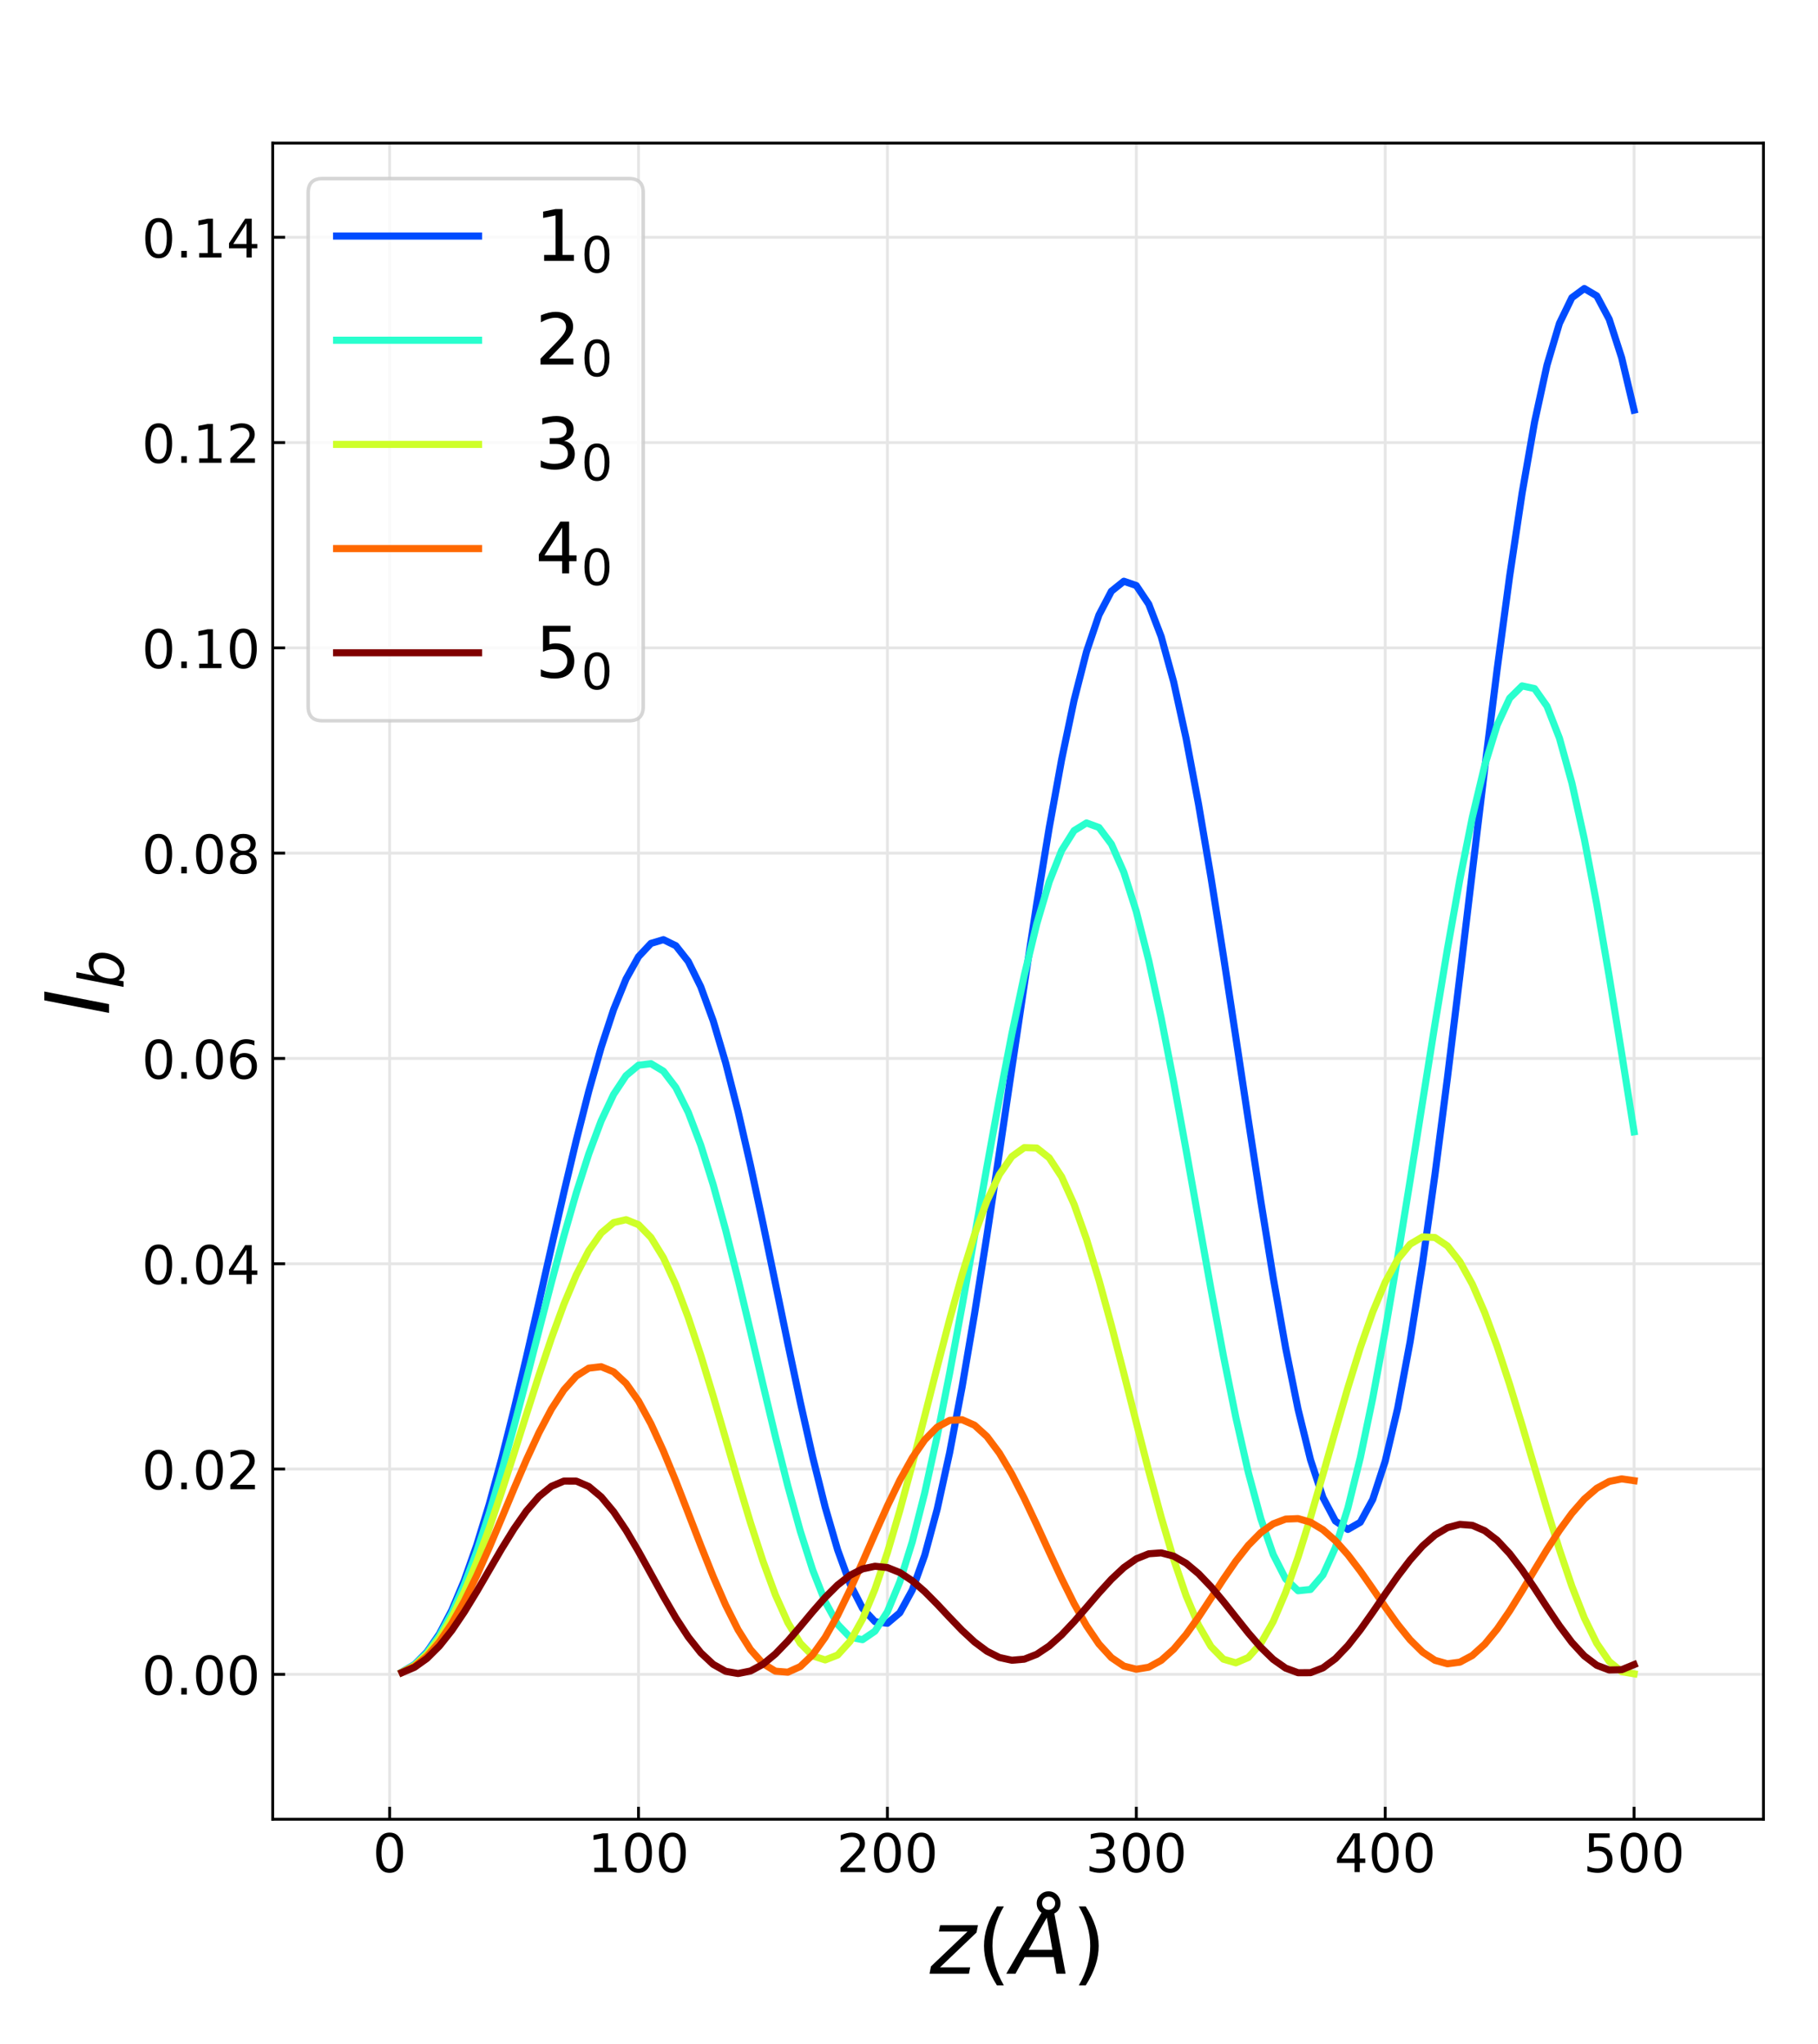 <?xml version="1.0" encoding="utf-8" standalone="no"?>
<!DOCTYPE svg PUBLIC "-//W3C//DTD SVG 1.1//EN"
  "http://www.w3.org/Graphics/SVG/1.1/DTD/svg11.dtd">
<!-- Created with matplotlib (https://matplotlib.org/) -->
<svg height="576pt" version="1.1" viewBox="0 0 512.25 576" width="512.25pt" xmlns="http://www.w3.org/2000/svg" xmlns:xlink="http://www.w3.org/1999/xlink">
 <defs>
  <style type="text/css">*{stroke-linecap:butt;stroke-linejoin:round;}</style>
 </defs>
 <g id="figure_1">
  <g id="patch_1">
   <path d="M 0 576 
L 512.25 576 
L 512.25 0 
L 0 0 
z
" style="fill:#ffffff;"/>
  </g>
  <g id="axes_1">
   <g id="patch_2">
    <path d="M 76.838 512.64 
L 496.882 512.64 
L 496.882 40.32 
L 76.838 40.32 
z
" style="fill:#ffffff;"/>
   </g>
   <g id="matplotlib.axis_1">
    <g id="xtick_1">
     <g id="line2d_1">
      <path clip-path="url(#p6056738197)" d="M 109.781 512.64 
L 109.781 40.32 
" style="fill:none;stroke:#e6e6e6;stroke-linecap:square;stroke-width:0.8;"/>
     </g>
     <g id="line2d_2">
      <defs>
       <path d="M 0 0 
L 0 -3.5 
" id="m860fcd236d" style="stroke:#000000;stroke-width:0.8;"/>
      </defs>
      <g>
       <use style="stroke:#000000;stroke-width:0.8;" x="109.781" xlink:href="#m860fcd236d" y="512.64"/>
      </g>
     </g>
     <g id="text_1">
      <!-- 0 -->
      <g transform="translate(105.009 527.538)scale(0.15 -0.15)">
       <defs>
        <path d="M 31.781 66.406 
Q 24.172 66.406 20.328 58.906 
Q 16.5 51.422 16.5 36.375 
Q 16.5 21.391 20.328 13.891 
Q 24.172 6.391 31.781 6.391 
Q 39.453 6.391 43.281 13.891 
Q 47.125 21.391 47.125 36.375 
Q 47.125 51.422 43.281 58.906 
Q 39.453 66.406 31.781 66.406 
z
M 31.781 74.219 
Q 44.047 74.219 50.516 64.516 
Q 56.984 54.828 56.984 36.375 
Q 56.984 17.969 50.516 8.266 
Q 44.047 -1.422 31.781 -1.422 
Q 19.531 -1.422 13.062 8.266 
Q 6.594 17.969 6.594 36.375 
Q 6.594 54.828 13.062 64.516 
Q 19.531 74.219 31.781 74.219 
z
" id="DejaVuSans-48"/>
       </defs>
       <use xlink:href="#DejaVuSans-48"/>
      </g>
     </g>
    </g>
    <g id="xtick_2">
     <g id="line2d_3">
      <path clip-path="url(#p6056738197)" d="M 179.911 512.64 
L 179.911 40.32 
" style="fill:none;stroke:#e6e6e6;stroke-linecap:square;stroke-width:0.8;"/>
     </g>
     <g id="line2d_4">
      <g>
       <use style="stroke:#000000;stroke-width:0.8;" x="179.911" xlink:href="#m860fcd236d" y="512.64"/>
      </g>
     </g>
     <g id="text_2">
      <!-- 100 -->
      <g transform="translate(165.596 527.538)scale(0.15 -0.15)">
       <defs>
        <path d="M 12.406 8.297 
L 28.516 8.297 
L 28.516 63.922 
L 10.984 60.406 
L 10.984 69.391 
L 28.422 72.906 
L 38.281 72.906 
L 38.281 8.297 
L 54.391 8.297 
L 54.391 0 
L 12.406 0 
z
" id="DejaVuSans-49"/>
       </defs>
       <use xlink:href="#DejaVuSans-49"/>
       <use x="63.623" xlink:href="#DejaVuSans-48"/>
       <use x="127.246" xlink:href="#DejaVuSans-48"/>
      </g>
     </g>
    </g>
    <g id="xtick_3">
     <g id="line2d_5">
      <path clip-path="url(#p6056738197)" d="M 250.042 512.64 
L 250.042 40.32 
" style="fill:none;stroke:#e6e6e6;stroke-linecap:square;stroke-width:0.8;"/>
     </g>
     <g id="line2d_6">
      <g>
       <use style="stroke:#000000;stroke-width:0.8;" x="250.042" xlink:href="#m860fcd236d" y="512.64"/>
      </g>
     </g>
     <g id="text_3">
      <!-- 200 -->
      <g transform="translate(235.726 527.538)scale(0.15 -0.15)">
       <defs>
        <path d="M 19.188 8.297 
L 53.609 8.297 
L 53.609 0 
L 7.328 0 
L 7.328 8.297 
Q 12.938 14.109 22.625 23.891 
Q 32.328 33.688 34.812 36.531 
Q 39.547 41.844 41.422 45.531 
Q 43.312 49.219 43.312 52.781 
Q 43.312 58.594 39.234 62.25 
Q 35.156 65.922 28.609 65.922 
Q 23.969 65.922 18.812 64.312 
Q 13.672 62.703 7.812 59.422 
L 7.812 69.391 
Q 13.766 71.781 18.938 73 
Q 24.125 74.219 28.422 74.219 
Q 39.75 74.219 46.484 68.547 
Q 53.219 62.891 53.219 53.422 
Q 53.219 48.922 51.531 44.891 
Q 49.859 40.875 45.406 35.406 
Q 44.188 33.984 37.641 27.219 
Q 31.109 20.453 19.188 8.297 
z
" id="DejaVuSans-50"/>
       </defs>
       <use xlink:href="#DejaVuSans-50"/>
       <use x="63.623" xlink:href="#DejaVuSans-48"/>
       <use x="127.246" xlink:href="#DejaVuSans-48"/>
      </g>
     </g>
    </g>
    <g id="xtick_4">
     <g id="line2d_7">
      <path clip-path="url(#p6056738197)" d="M 320.172 512.64 
L 320.172 40.32 
" style="fill:none;stroke:#e6e6e6;stroke-linecap:square;stroke-width:0.8;"/>
     </g>
     <g id="line2d_8">
      <g>
       <use style="stroke:#000000;stroke-width:0.8;" x="320.172" xlink:href="#m860fcd236d" y="512.64"/>
      </g>
     </g>
     <g id="text_4">
      <!-- 300 -->
      <g transform="translate(305.856 527.538)scale(0.15 -0.15)">
       <defs>
        <path d="M 40.578 39.312 
Q 47.656 37.797 51.625 33 
Q 55.609 28.219 55.609 21.188 
Q 55.609 10.406 48.188 4.484 
Q 40.766 -1.422 27.094 -1.422 
Q 22.516 -1.422 17.656 -0.516 
Q 12.797 0.391 7.625 2.203 
L 7.625 11.719 
Q 11.719 9.328 16.594 8.109 
Q 21.484 6.891 26.812 6.891 
Q 36.078 6.891 40.938 10.547 
Q 45.797 14.203 45.797 21.188 
Q 45.797 27.641 41.281 31.266 
Q 36.766 34.906 28.719 34.906 
L 20.219 34.906 
L 20.219 43.016 
L 29.109 43.016 
Q 36.375 43.016 40.234 45.922 
Q 44.094 48.828 44.094 54.297 
Q 44.094 59.906 40.109 62.906 
Q 36.141 65.922 28.719 65.922 
Q 24.656 65.922 20.016 65.031 
Q 15.375 64.156 9.812 62.312 
L 9.812 71.094 
Q 15.438 72.656 20.344 73.438 
Q 25.25 74.219 29.594 74.219 
Q 40.828 74.219 47.359 69.109 
Q 53.906 64.016 53.906 55.328 
Q 53.906 49.266 50.438 45.094 
Q 46.969 40.922 40.578 39.312 
z
" id="DejaVuSans-51"/>
       </defs>
       <use xlink:href="#DejaVuSans-51"/>
       <use x="63.623" xlink:href="#DejaVuSans-48"/>
       <use x="127.246" xlink:href="#DejaVuSans-48"/>
      </g>
     </g>
    </g>
    <g id="xtick_5">
     <g id="line2d_9">
      <path clip-path="url(#p6056738197)" d="M 390.302 512.64 
L 390.302 40.32 
" style="fill:none;stroke:#e6e6e6;stroke-linecap:square;stroke-width:0.8;"/>
     </g>
     <g id="line2d_10">
      <g>
       <use style="stroke:#000000;stroke-width:0.8;" x="390.302" xlink:href="#m860fcd236d" y="512.64"/>
      </g>
     </g>
     <g id="text_5">
      <!-- 400 -->
      <g transform="translate(375.986 527.538)scale(0.15 -0.15)">
       <defs>
        <path d="M 37.797 64.312 
L 12.891 25.391 
L 37.797 25.391 
z
M 35.203 72.906 
L 47.609 72.906 
L 47.609 25.391 
L 58.016 25.391 
L 58.016 17.188 
L 47.609 17.188 
L 47.609 0 
L 37.797 0 
L 37.797 17.188 
L 4.891 17.188 
L 4.891 26.703 
z
" id="DejaVuSans-52"/>
       </defs>
       <use xlink:href="#DejaVuSans-52"/>
       <use x="63.623" xlink:href="#DejaVuSans-48"/>
       <use x="127.246" xlink:href="#DejaVuSans-48"/>
      </g>
     </g>
    </g>
    <g id="xtick_6">
     <g id="line2d_11">
      <path clip-path="url(#p6056738197)" d="M 460.432 512.64 
L 460.432 40.32 
" style="fill:none;stroke:#e6e6e6;stroke-linecap:square;stroke-width:0.8;"/>
     </g>
     <g id="line2d_12">
      <g>
       <use style="stroke:#000000;stroke-width:0.8;" x="460.432" xlink:href="#m860fcd236d" y="512.64"/>
      </g>
     </g>
     <g id="text_6">
      <!-- 500 -->
      <g transform="translate(446.117 527.538)scale(0.15 -0.15)">
       <defs>
        <path d="M 10.797 72.906 
L 49.516 72.906 
L 49.516 64.594 
L 19.828 64.594 
L 19.828 46.734 
Q 21.969 47.469 24.109 47.828 
Q 26.266 48.188 28.422 48.188 
Q 40.625 48.188 47.75 41.5 
Q 54.891 34.812 54.891 23.391 
Q 54.891 11.625 47.562 5.094 
Q 40.234 -1.422 26.906 -1.422 
Q 22.312 -1.422 17.547 -0.641 
Q 12.797 0.141 7.719 1.703 
L 7.719 11.625 
Q 12.109 9.234 16.797 8.062 
Q 21.484 6.891 26.703 6.891 
Q 35.156 6.891 40.078 11.328 
Q 45.016 15.766 45.016 23.391 
Q 45.016 31 40.078 35.438 
Q 35.156 39.891 26.703 39.891 
Q 22.75 39.891 18.812 39.016 
Q 14.891 38.141 10.797 36.281 
z
" id="DejaVuSans-53"/>
       </defs>
       <use xlink:href="#DejaVuSans-53"/>
       <use x="63.623" xlink:href="#DejaVuSans-48"/>
       <use x="127.246" xlink:href="#DejaVuSans-48"/>
      </g>
     </g>
    </g>
    <g id="text_7">
     <!-- $z(\AA)$ -->
     <g transform="translate(261.985 556.208)scale(0.25 -0.25)">
      <defs>
       <path d="M 11.625 54.688 
L 54.297 54.688 
L 52.688 46.484 
L 11.531 7.172 
L 45.516 7.172 
L 44.094 0 
L -0.297 0 
L 1.312 8.203 
L 42.484 47.516 
L 10.203 47.516 
z
" id="DejaVuSans-Oblique-122"/>
       <path d="M 31 75.875 
Q 24.469 64.656 21.281 53.656 
Q 18.109 42.672 18.109 31.391 
Q 18.109 20.125 21.312 9.062 
Q 24.516 -2 31 -13.188 
L 23.188 -13.188 
Q 15.875 -1.703 12.234 9.375 
Q 8.594 20.453 8.594 31.391 
Q 8.594 42.281 12.203 53.312 
Q 15.828 64.359 23.188 75.875 
z
" id="DejaVuSans-40"/>
       <path d="M 49.812 79.391 
Q 49.812 82.469 47.625 84.641 
Q 45.453 86.812 42.391 86.812 
Q 39.266 86.812 37.141 84.688 
Q 35.016 82.562 35.016 79.391 
Q 35.016 76.312 37.141 74.156 
Q 39.266 72.016 42.391 72.016 
Q 45.453 72.016 47.625 74.156 
Q 49.812 76.312 49.812 79.391 
z
M 34.422 68.703 
Q 31.781 70.516 30.391 73.266 
Q 29 76.031 29 79.391 
Q 29 84.969 32.906 88.891 
Q 36.812 92.828 42.391 92.828 
Q 47.953 92.828 51.875 88.891 
Q 55.812 84.969 55.812 79.391 
Q 55.812 75.531 54.031 72.547 
Q 52.25 69.578 48.875 67.828 
L 61.531 0 
L 51.219 0 
L 48.188 18.703 
L 15.375 18.703 
L 5.078 0 
L -5.328 0 
z
M 40.375 63.188 
L 19.922 26.906 
L 46.688 26.906 
z
" id="DejaVuSans-Oblique-197"/>
       <path d="M 8.016 75.875 
L 15.828 75.875 
Q 23.141 64.359 26.781 53.312 
Q 30.422 42.281 30.422 31.391 
Q 30.422 20.453 26.781 9.375 
Q 23.141 -1.703 15.828 -13.188 
L 8.016 -13.188 
Q 14.5 -2 17.703 9.062 
Q 20.906 20.125 20.906 31.391 
Q 20.906 42.672 17.703 53.656 
Q 14.5 64.656 8.016 75.875 
z
" id="DejaVuSans-41"/>
      </defs>
      <use transform="translate(0 0.172)" xlink:href="#DejaVuSans-Oblique-122"/>
      <use transform="translate(52.49 0.172)" xlink:href="#DejaVuSans-40"/>
      <use transform="translate(91.504 0.172)" xlink:href="#DejaVuSans-Oblique-197"/>
      <use transform="translate(159.912 0.172)" xlink:href="#DejaVuSans-41"/>
     </g>
    </g>
   </g>
   <g id="matplotlib.axis_2">
    <g id="ytick_1">
     <g id="line2d_13">
      <path clip-path="url(#p6056738197)" d="M 76.838 471.807 
L 496.882 471.807 
" style="fill:none;stroke:#e6e6e6;stroke-linecap:square;stroke-width:0.8;"/>
     </g>
     <g id="line2d_14">
      <defs>
       <path d="M 0 0 
L 3.5 0 
" id="m3b8b02b0e1" style="stroke:#000000;stroke-width:0.8;"/>
      </defs>
      <g>
       <use style="stroke:#000000;stroke-width:0.8;" x="76.838" xlink:href="#m3b8b02b0e1" y="471.807"/>
      </g>
     </g>
     <g id="text_8">
      <!-- 0.00 -->
      <g transform="translate(39.939 477.506)scale(0.15 -0.15)">
       <defs>
        <path d="M 10.688 12.406 
L 21 12.406 
L 21 0 
L 10.688 0 
z
" id="DejaVuSans-46"/>
       </defs>
       <use xlink:href="#DejaVuSans-48"/>
       <use x="63.623" xlink:href="#DejaVuSans-46"/>
       <use x="95.41" xlink:href="#DejaVuSans-48"/>
       <use x="159.033" xlink:href="#DejaVuSans-48"/>
      </g>
     </g>
    </g>
    <g id="ytick_2">
     <g id="line2d_15">
      <path clip-path="url(#p6056738197)" d="M 76.838 413.958 
L 496.882 413.958 
" style="fill:none;stroke:#e6e6e6;stroke-linecap:square;stroke-width:0.8;"/>
     </g>
     <g id="line2d_16">
      <g>
       <use style="stroke:#000000;stroke-width:0.8;" x="76.838" xlink:href="#m3b8b02b0e1" y="413.958"/>
      </g>
     </g>
     <g id="text_9">
      <!-- 0.02 -->
      <g transform="translate(39.939 419.657)scale(0.15 -0.15)">
       <use xlink:href="#DejaVuSans-48"/>
       <use x="63.623" xlink:href="#DejaVuSans-46"/>
       <use x="95.41" xlink:href="#DejaVuSans-48"/>
       <use x="159.033" xlink:href="#DejaVuSans-50"/>
      </g>
     </g>
    </g>
    <g id="ytick_3">
     <g id="line2d_17">
      <path clip-path="url(#p6056738197)" d="M 76.838 356.109 
L 496.882 356.109 
" style="fill:none;stroke:#e6e6e6;stroke-linecap:square;stroke-width:0.8;"/>
     </g>
     <g id="line2d_18">
      <g>
       <use style="stroke:#000000;stroke-width:0.8;" x="76.838" xlink:href="#m3b8b02b0e1" y="356.109"/>
      </g>
     </g>
     <g id="text_10">
      <!-- 0.04 -->
      <g transform="translate(39.939 361.808)scale(0.15 -0.15)">
       <use xlink:href="#DejaVuSans-48"/>
       <use x="63.623" xlink:href="#DejaVuSans-46"/>
       <use x="95.41" xlink:href="#DejaVuSans-48"/>
       <use x="159.033" xlink:href="#DejaVuSans-52"/>
      </g>
     </g>
    </g>
    <g id="ytick_4">
     <g id="line2d_19">
      <path clip-path="url(#p6056738197)" d="M 76.838 298.26 
L 496.882 298.26 
" style="fill:none;stroke:#e6e6e6;stroke-linecap:square;stroke-width:0.8;"/>
     </g>
     <g id="line2d_20">
      <g>
       <use style="stroke:#000000;stroke-width:0.8;" x="76.838" xlink:href="#m3b8b02b0e1" y="298.26"/>
      </g>
     </g>
     <g id="text_11">
      <!-- 0.06 -->
      <g transform="translate(39.939 303.959)scale(0.15 -0.15)">
       <defs>
        <path d="M 33.016 40.375 
Q 26.375 40.375 22.484 35.828 
Q 18.609 31.297 18.609 23.391 
Q 18.609 15.531 22.484 10.953 
Q 26.375 6.391 33.016 6.391 
Q 39.656 6.391 43.531 10.953 
Q 47.406 15.531 47.406 23.391 
Q 47.406 31.297 43.531 35.828 
Q 39.656 40.375 33.016 40.375 
z
M 52.594 71.297 
L 52.594 62.312 
Q 48.875 64.062 45.094 64.984 
Q 41.312 65.922 37.594 65.922 
Q 27.828 65.922 22.672 59.328 
Q 17.531 52.734 16.797 39.406 
Q 19.672 43.656 24.016 45.922 
Q 28.375 48.188 33.594 48.188 
Q 44.578 48.188 50.953 41.516 
Q 57.328 34.859 57.328 23.391 
Q 57.328 12.156 50.688 5.359 
Q 44.047 -1.422 33.016 -1.422 
Q 20.359 -1.422 13.672 8.266 
Q 6.984 17.969 6.984 36.375 
Q 6.984 53.656 15.188 63.938 
Q 23.391 74.219 37.203 74.219 
Q 40.922 74.219 44.703 73.484 
Q 48.484 72.75 52.594 71.297 
z
" id="DejaVuSans-54"/>
       </defs>
       <use xlink:href="#DejaVuSans-48"/>
       <use x="63.623" xlink:href="#DejaVuSans-46"/>
       <use x="95.41" xlink:href="#DejaVuSans-48"/>
       <use x="159.033" xlink:href="#DejaVuSans-54"/>
      </g>
     </g>
    </g>
    <g id="ytick_5">
     <g id="line2d_21">
      <path clip-path="url(#p6056738197)" d="M 76.838 240.411 
L 496.882 240.411 
" style="fill:none;stroke:#e6e6e6;stroke-linecap:square;stroke-width:0.8;"/>
     </g>
     <g id="line2d_22">
      <g>
       <use style="stroke:#000000;stroke-width:0.8;" x="76.838" xlink:href="#m3b8b02b0e1" y="240.411"/>
      </g>
     </g>
     <g id="text_12">
      <!-- 0.08 -->
      <g transform="translate(39.939 246.11)scale(0.15 -0.15)">
       <defs>
        <path d="M 31.781 34.625 
Q 24.75 34.625 20.719 30.859 
Q 16.703 27.094 16.703 20.516 
Q 16.703 13.922 20.719 10.156 
Q 24.75 6.391 31.781 6.391 
Q 38.812 6.391 42.859 10.172 
Q 46.922 13.969 46.922 20.516 
Q 46.922 27.094 42.891 30.859 
Q 38.875 34.625 31.781 34.625 
z
M 21.922 38.812 
Q 15.578 40.375 12.031 44.719 
Q 8.5 49.078 8.5 55.328 
Q 8.5 64.062 14.719 69.141 
Q 20.953 74.219 31.781 74.219 
Q 42.672 74.219 48.875 69.141 
Q 55.078 64.062 55.078 55.328 
Q 55.078 49.078 51.531 44.719 
Q 48 40.375 41.703 38.812 
Q 48.828 37.156 52.797 32.312 
Q 56.781 27.484 56.781 20.516 
Q 56.781 9.906 50.312 4.234 
Q 43.844 -1.422 31.781 -1.422 
Q 19.734 -1.422 13.25 4.234 
Q 6.781 9.906 6.781 20.516 
Q 6.781 27.484 10.781 32.312 
Q 14.797 37.156 21.922 38.812 
z
M 18.312 54.391 
Q 18.312 48.734 21.844 45.562 
Q 25.391 42.391 31.781 42.391 
Q 38.141 42.391 41.719 45.562 
Q 45.312 48.734 45.312 54.391 
Q 45.312 60.062 41.719 63.234 
Q 38.141 66.406 31.781 66.406 
Q 25.391 66.406 21.844 63.234 
Q 18.312 60.062 18.312 54.391 
z
" id="DejaVuSans-56"/>
       </defs>
       <use xlink:href="#DejaVuSans-48"/>
       <use x="63.623" xlink:href="#DejaVuSans-46"/>
       <use x="95.41" xlink:href="#DejaVuSans-48"/>
       <use x="159.033" xlink:href="#DejaVuSans-56"/>
      </g>
     </g>
    </g>
    <g id="ytick_6">
     <g id="line2d_23">
      <path clip-path="url(#p6056738197)" d="M 76.838 182.562 
L 496.882 182.562 
" style="fill:none;stroke:#e6e6e6;stroke-linecap:square;stroke-width:0.8;"/>
     </g>
     <g id="line2d_24">
      <g>
       <use style="stroke:#000000;stroke-width:0.8;" x="76.838" xlink:href="#m3b8b02b0e1" y="182.562"/>
      </g>
     </g>
     <g id="text_13">
      <!-- 0.10 -->
      <g transform="translate(39.939 188.261)scale(0.15 -0.15)">
       <use xlink:href="#DejaVuSans-48"/>
       <use x="63.623" xlink:href="#DejaVuSans-46"/>
       <use x="95.41" xlink:href="#DejaVuSans-49"/>
       <use x="159.033" xlink:href="#DejaVuSans-48"/>
      </g>
     </g>
    </g>
    <g id="ytick_7">
     <g id="line2d_25">
      <path clip-path="url(#p6056738197)" d="M 76.838 124.713 
L 496.882 124.713 
" style="fill:none;stroke:#e6e6e6;stroke-linecap:square;stroke-width:0.8;"/>
     </g>
     <g id="line2d_26">
      <g>
       <use style="stroke:#000000;stroke-width:0.8;" x="76.838" xlink:href="#m3b8b02b0e1" y="124.713"/>
      </g>
     </g>
     <g id="text_14">
      <!-- 0.12 -->
      <g transform="translate(39.939 130.412)scale(0.15 -0.15)">
       <use xlink:href="#DejaVuSans-48"/>
       <use x="63.623" xlink:href="#DejaVuSans-46"/>
       <use x="95.41" xlink:href="#DejaVuSans-49"/>
       <use x="159.033" xlink:href="#DejaVuSans-50"/>
      </g>
     </g>
    </g>
    <g id="ytick_8">
     <g id="line2d_27">
      <path clip-path="url(#p6056738197)" d="M 76.838 66.864 
L 496.882 66.864 
" style="fill:none;stroke:#e6e6e6;stroke-linecap:square;stroke-width:0.8;"/>
     </g>
     <g id="line2d_28">
      <g>
       <use style="stroke:#000000;stroke-width:0.8;" x="76.838" xlink:href="#m3b8b02b0e1" y="66.864"/>
      </g>
     </g>
     <g id="text_15">
      <!-- 0.14 -->
      <g transform="translate(39.939 72.563)scale(0.15 -0.15)">
       <use xlink:href="#DejaVuSans-48"/>
       <use x="63.623" xlink:href="#DejaVuSans-46"/>
       <use x="95.41" xlink:href="#DejaVuSans-49"/>
       <use x="159.033" xlink:href="#DejaVuSans-52"/>
      </g>
     </g>
    </g>
    <g id="text_16">
     <!-- $I_b$ -->
     <g transform="translate(30.74 286.105)rotate(-90)scale(0.25 -0.25)">
      <defs>
       <path d="M 16.891 72.906 
L 26.812 72.906 
L 12.594 0 
L 2.688 0 
z
" id="DejaVuSans-Oblique-73"/>
       <path d="M 49.516 33.406 
Q 49.516 40.484 46.266 44.484 
Q 43.016 48.484 37.312 48.484 
Q 33.156 48.484 29.516 46.453 
Q 25.875 44.438 23.188 40.578 
Q 20.359 36.531 18.719 31.172 
Q 17.094 25.828 17.094 20.516 
Q 17.094 13.766 20.281 9.938 
Q 23.484 6.109 29.109 6.109 
Q 33.344 6.109 36.953 8.078 
Q 40.578 10.062 43.312 13.922 
Q 46.094 17.922 47.797 23.234 
Q 49.516 28.562 49.516 33.406 
z
M 21.578 46.391 
Q 24.906 50.875 29.906 53.438 
Q 34.906 56 40.375 56 
Q 48.781 56 53.734 50.328 
Q 58.688 44.672 58.688 35.016 
Q 58.688 27.094 55.781 19.672 
Q 52.875 12.25 47.516 6.5 
Q 44 2.688 39.406 0.625 
Q 34.812 -1.422 29.781 -1.422 
Q 24.469 -1.422 20.562 1.016 
Q 16.656 3.469 14.203 8.297 
L 12.594 0 
L 3.609 0 
L 18.406 75.984 
L 27.391 75.984 
z
" id="DejaVuSans-Oblique-98"/>
      </defs>
      <use transform="translate(0 0.094)" xlink:href="#DejaVuSans-Oblique-73"/>
      <use transform="translate(29.492 -16.312)scale(0.7)" xlink:href="#DejaVuSans-Oblique-98"/>
     </g>
    </g>
   </g>
   <g id="line2d_29">
    <path clip-path="url(#p6056738197)" d="M 113.288 471.128 
L 116.794 469.061 
L 120.301 465.527 
L 123.807 460.437 
L 127.314 453.726 
L 130.82 445.371 
L 134.327 435.408 
L 137.833 423.934 
L 141.34 411.107 
L 144.846 397.147 
L 148.353 382.325 
L 151.859 366.961 
L 155.366 351.411 
L 158.872 336.057 
L 162.379 321.295 
L 165.885 307.523 
L 169.392 295.124 
L 172.898 284.46 
L 176.405 275.851 
L 179.911 269.572 
L 183.418 265.834 
L 186.924 264.783 
L 190.431 266.489 
L 193.937 270.94 
L 197.444 278.047 
L 200.95 287.635 
L 204.457 299.454 
L 207.963 313.179 
L 211.47 328.422 
L 214.977 344.739 
L 218.483 361.643 
L 221.99 378.619 
L 225.496 395.135 
L 229.003 410.663 
L 232.509 424.689 
L 236.016 436.732 
L 239.522 446.361 
L 243.029 453.203 
L 246.535 456.96 
L 250.042 457.417 
L 253.548 454.452 
L 257.055 448.039 
L 260.561 438.255 
L 264.068 425.27 
L 267.574 409.352 
L 271.081 390.861 
L 274.587 370.243 
L 278.094 348.015 
L 281.6 324.737 
L 285.107 300.996 
L 288.613 277.41 
L 292.12 254.627 
L 295.626 233.292 
L 299.133 214.012 
L 302.639 197.309 
L 306.146 183.614 
L 309.652 173.278 
L 313.159 166.592 
L 316.665 163.784 
L 320.172 164.997 
L 323.678 170.247 
L 327.185 179.392 
L 330.691 192.135 
L 334.198 208.046 
L 337.704 226.605 
L 341.211 247.243 
L 344.717 269.366 
L 348.224 292.359 
L 351.73 315.581 
L 355.237 338.364 
L 358.743 360.012 
L 362.25 379.831 
L 365.757 397.151 
L 369.263 411.372 
L 372.77 421.988 
L 376.276 428.611 
L 379.783 430.979 
L 383.289 428.954 
L 386.796 422.514 
L 390.302 411.746 
L 393.809 396.847 
L 397.315 378.12 
L 400.822 355.986 
L 404.328 330.979 
L 407.835 303.741 
L 411.341 275.022 
L 414.848 245.654 
L 418.354 216.512 
L 421.861 188.467 
L 425.367 162.361 
L 428.874 138.971 
L 432.38 118.97 
L 435.887 102.894 
L 439.393 91.121 
L 442.9 83.887 
L 446.406 81.306 
L 449.913 83.374 
L 453.419 89.958 
L 456.926 100.805 
L 460.432 115.565 
" style="fill:none;stroke:#004cff;stroke-linecap:square;stroke-width:2;"/>
   </g>
   <g id="line2d_30">
    <path clip-path="url(#p6056738197)" d="M 113.288 471.155 
L 116.794 469.17 
L 120.301 465.782 
L 123.807 460.916 
L 127.314 454.525 
L 130.82 446.612 
L 134.327 437.238 
L 137.833 426.528 
L 141.34 414.672 
L 144.846 401.913 
L 148.353 388.548 
L 151.859 374.915 
L 155.366 361.379 
L 158.872 348.323 
L 162.379 336.135 
L 165.885 325.189 
L 169.392 315.834 
L 172.898 308.382 
L 176.405 303.093 
L 179.911 300.167 
L 183.418 299.73 
L 186.924 301.835 
L 190.431 306.451 
L 193.937 313.464 
L 197.444 322.681 
L 200.95 333.831 
L 204.457 346.573 
L 207.963 360.507 
L 211.47 375.183 
L 214.977 390.118 
L 218.483 404.81 
L 221.99 418.753 
L 225.496 431.453 
L 229.003 442.45 
L 232.509 451.326 
L 236.016 457.725 
L 239.522 461.362 
L 243.029 462.04 
L 246.535 459.648 
L 250.042 454.176 
L 253.548 445.71 
L 257.055 434.435 
L 260.561 420.633 
L 264.068 404.665 
L 267.574 386.964 
L 271.081 368.03 
L 274.587 348.417 
L 278.094 328.714 
L 281.6 309.505 
L 285.107 291.353 
L 288.613 274.795 
L 292.12 260.353 
L 295.626 248.504 
L 299.133 239.648 
L 302.639 234.063 
L 306.146 231.896 
L 309.652 233.18 
L 313.159 237.864 
L 316.665 245.826 
L 320.172 256.868 
L 323.678 270.688 
L 327.185 286.864 
L 330.691 304.857 
L 334.198 324.039 
L 337.704 343.741 
L 341.211 363.294 
L 344.717 382.058 
L 348.224 399.44 
L 351.73 414.89 
L 355.237 427.906 
L 358.743 438.041 
L 362.25 444.917 
L 365.757 448.254 
L 369.263 447.888 
L 372.77 443.79 
L 376.276 436.066 
L 379.783 424.947 
L 383.289 410.769 
L 386.796 393.952 
L 390.302 374.976 
L 393.809 354.366 
L 397.315 332.688 
L 400.822 310.546 
L 404.328 288.576 
L 407.835 267.434 
L 411.341 247.791 
L 414.848 230.317 
L 418.354 215.64 
L 421.861 204.307 
L 425.367 196.749 
L 428.874 193.274 
L 432.38 194.034 
L 435.887 199.008 
L 439.393 207.992 
L 442.9 220.623 
L 446.406 236.421 
L 449.913 254.818 
L 453.419 275.17 
L 456.926 296.782 
L 460.432 318.933 
" style="fill:none;stroke:#29ffce;stroke-linecap:square;stroke-width:2;"/>
   </g>
   <g id="line2d_31">
    <path clip-path="url(#p6056738197)" d="M 113.288 471.197 
L 116.794 469.342 
L 120.301 466.187 
L 123.807 461.677 
L 127.314 455.8 
L 130.82 448.595 
L 134.327 440.166 
L 137.833 430.684 
L 141.34 420.377 
L 144.846 409.53 
L 148.353 398.466 
L 151.859 387.539 
L 155.366 377.118 
L 158.872 367.568 
L 162.379 359.24 
L 165.885 352.449 
L 169.392 347.465 
L 172.898 344.499 
L 176.405 343.689 
L 179.911 345.099 
L 183.418 348.707 
L 186.924 354.411 
L 190.431 362.024 
L 193.937 371.285 
L 197.444 381.865 
L 200.95 393.377 
L 204.457 405.394 
L 207.963 417.463 
L 211.47 429.121 
L 214.977 439.913 
L 218.483 449.412 
L 221.99 457.233 
L 225.496 463.05 
L 229.003 466.611 
L 232.509 467.745 
L 236.016 466.372 
L 239.522 462.505 
L 243.029 456.255 
L 246.535 447.822 
L 250.042 437.492 
L 253.548 425.623 
L 257.055 412.637 
L 260.561 399.006 
L 264.068 385.227 
L 267.574 371.798 
L 271.081 359.206 
L 274.587 347.925 
L 278.094 338.39 
L 281.6 330.961 
L 285.107 325.901 
L 288.613 323.379 
L 292.12 323.491 
L 295.626 326.258 
L 299.133 331.61 
L 302.639 339.359 
L 306.146 349.196 
L 309.652 360.721 
L 313.159 373.483 
L 316.665 387.015 
L 320.172 400.848 
L 323.678 414.507 
L 327.185 427.508 
L 330.691 439.372 
L 334.198 449.645 
L 337.704 457.942 
L 341.211 463.968 
L 344.717 467.536 
L 348.224 468.565 
L 351.73 467.067 
L 355.237 463.133 
L 358.743 456.931 
L 362.25 448.702 
L 365.757 438.769 
L 369.263 427.535 
L 372.77 415.479 
L 376.276 403.129 
L 379.783 391.038 
L 383.289 379.735 
L 386.796 369.698 
L 390.302 361.322 
L 393.809 354.896 
L 397.315 350.606 
L 400.822 348.544 
L 404.328 348.722 
L 407.835 351.083 
L 411.341 355.511 
L 414.848 361.851 
L 418.354 369.907 
L 421.861 379.432 
L 425.367 390.115 
L 428.874 401.597 
L 432.38 413.476 
L 435.887 425.312 
L 439.393 436.636 
L 442.9 446.98 
L 446.406 455.912 
L 449.913 463.069 
L 453.419 468.174 
L 456.926 471.056 
L 460.432 471.654 
" style="fill:none;stroke:#ceff29;stroke-linecap:square;stroke-width:2;"/>
   </g>
   <g id="line2d_32">
    <path clip-path="url(#p6056738197)" d="M 113.288 471.251 
L 116.794 469.566 
L 120.301 466.713 
L 123.807 462.671 
L 127.314 457.468 
L 130.82 451.194 
L 134.327 444.007 
L 137.833 436.129 
L 141.34 427.833 
L 144.846 419.437 
L 148.353 411.283 
L 151.859 403.717 
L 155.366 397.077 
L 158.872 391.669 
L 162.379 387.754 
L 165.885 385.529 
L 169.392 385.119 
L 172.898 386.568 
L 176.405 389.834 
L 179.911 394.791 
L 183.418 401.231 
L 186.924 408.877 
L 190.431 417.391 
L 193.937 426.394 
L 197.444 435.483 
L 200.95 444.247 
L 204.457 452.292 
L 207.963 459.256 
L 211.47 464.832 
L 214.977 468.776 
L 218.483 470.924 
L 221.99 471.201 
L 225.496 469.62 
L 229.003 466.284 
L 232.509 461.381 
L 236.016 455.174 
L 239.522 447.986 
L 243.029 440.187 
L 246.535 432.173 
L 250.042 424.35 
L 253.548 417.105 
L 257.055 410.793 
L 260.561 405.728 
L 264.068 402.157 
L 267.574 400.243 
L 271.081 400.059 
L 274.587 401.602 
L 278.094 404.795 
L 281.6 409.478 
L 285.107 415.403 
L 288.613 422.25 
L 292.12 429.671 
L 295.626 437.314 
L 299.133 444.831 
L 302.639 451.879 
L 306.146 458.125 
L 309.652 463.274 
L 313.159 467.104 
L 316.665 469.483 
L 320.172 470.371 
L 323.678 469.805 
L 327.185 467.879 
L 330.691 464.739 
L 334.198 460.588 
L 337.704 455.692 
L 341.211 450.372 
L 344.717 444.99 
L 348.224 439.908 
L 351.73 435.454 
L 355.237 431.891 
L 358.743 429.396 
L 362.25 428.066 
L 365.757 427.926 
L 369.263 428.948 
L 372.77 431.062 
L 376.276 434.162 
L 379.783 438.104 
L 383.289 442.698 
L 386.796 447.698 
L 390.302 452.815 
L 393.809 457.719 
L 397.315 462.067 
L 400.822 465.535 
L 404.328 467.855 
L 407.835 468.833 
L 411.341 468.375 
L 414.848 466.498 
L 418.354 463.322 
L 421.861 459.047 
L 425.367 453.935 
L 428.874 448.291 
L 432.38 442.432 
L 435.887 436.661 
L 439.393 431.247 
L 442.9 426.428 
L 446.406 422.413 
L 449.913 419.38 
L 453.419 417.459 
L 456.926 416.732 
L 460.432 417.239 
" style="fill:none;stroke:#ff6800;stroke-linecap:square;stroke-width:2;"/>
   </g>
   <g id="line2d_33">
    <path clip-path="url(#p6056738197)" d="M 113.288 471.314 
L 116.794 469.825 
L 120.301 467.324 
L 123.807 463.83 
L 127.314 459.419 
L 130.82 454.236 
L 134.327 448.494 
L 137.833 442.461 
L 141.34 436.443 
L 144.846 430.767 
L 148.353 425.752 
L 151.859 421.691 
L 155.366 418.832 
L 158.872 417.356 
L 162.379 417.363 
L 165.885 418.868 
L 169.392 421.798 
L 172.898 425.991 
L 176.405 431.211 
L 179.911 437.16 
L 183.418 443.498 
L 186.924 449.865 
L 190.431 455.904 
L 193.937 461.283 
L 197.444 465.718 
L 200.95 468.991 
L 204.457 470.96 
L 207.963 471.573 
L 211.47 470.867 
L 214.977 468.964 
L 218.483 466.06 
L 221.99 462.416 
L 225.496 458.332 
L 229.003 454.132 
L 232.509 450.135 
L 236.016 446.639 
L 239.522 443.897 
L 243.029 442.098 
L 246.535 441.358 
L 250.042 441.716 
L 253.548 443.124 
L 257.055 445.45 
L 260.561 448.504 
L 264.068 452.043 
L 267.574 455.786 
L 271.081 459.428 
L 274.587 462.681 
L 278.094 465.294 
L 281.6 467.064 
L 285.107 467.839 
L 288.613 467.535 
L 292.12 466.162 
L 295.626 463.82 
L 299.133 460.684 
L 302.639 456.974 
L 306.146 452.94 
L 309.652 448.854 
L 313.159 445.011 
L 316.665 441.719 
L 320.172 439.257 
L 323.678 437.84 
L 327.185 437.584 
L 330.691 438.5 
L 334.198 440.502 
L 337.704 443.438 
L 341.211 447.111 
L 344.717 451.291 
L 348.224 455.724 
L 351.73 460.124 
L 355.237 464.184 
L 358.743 467.593 
L 362.25 470.059 
L 365.757 471.354 
L 369.263 471.34 
L 372.77 469.989 
L 376.276 467.389 
L 379.783 463.728 
L 383.289 459.27 
L 386.796 454.318 
L 390.302 449.192 
L 393.809 444.195 
L 397.315 439.6 
L 400.822 435.652 
L 404.328 432.559 
L 407.835 430.483 
L 411.341 429.545 
L 414.848 429.822 
L 418.354 431.339 
L 421.861 434.041 
L 425.367 437.792 
L 428.874 442.382 
L 432.38 447.532 
L 435.887 452.908 
L 439.393 458.129 
L 442.9 462.813 
L 446.406 466.615 
L 449.913 469.265 
L 453.419 470.585 
L 456.926 470.503 
L 460.432 469.069 
" style="fill:none;stroke:#800000;stroke-linecap:square;stroke-width:2;"/>
   </g>
   <g id="patch_3">
    <path d="M 76.838 512.64 
L 76.838 40.32 
" style="fill:none;stroke:#000000;stroke-linecap:square;stroke-linejoin:miter;stroke-width:0.8;"/>
   </g>
   <g id="patch_4">
    <path d="M 496.882 512.64 
L 496.882 40.32 
" style="fill:none;stroke:#000000;stroke-linecap:square;stroke-linejoin:miter;stroke-width:0.8;"/>
   </g>
   <g id="patch_5">
    <path d="M 76.838 512.64 
L 496.882 512.64 
" style="fill:none;stroke:#000000;stroke-linecap:square;stroke-linejoin:miter;stroke-width:0.8;"/>
   </g>
   <g id="patch_6">
    <path d="M 76.838 40.32 
L 496.882 40.32 
" style="fill:none;stroke:#000000;stroke-linecap:square;stroke-linejoin:miter;stroke-width:0.8;"/>
   </g>
   <g id="legend_1">
    <g id="patch_7">
     <path d="M 90.838 203.101 
L 177.238 203.101 
Q 181.238 203.101 181.238 199.101 
L 181.238 54.32 
Q 181.238 50.32 177.238 50.32 
L 90.838 50.32 
Q 86.838 50.32 86.838 54.32 
L 86.838 199.101 
Q 86.838 203.101 90.838 203.101 
z
" style="fill:#ffffff;opacity:0.8;stroke:#cccccc;stroke-linejoin:miter;"/>
    </g>
    <g id="line2d_34">
     <path d="M 94.838 66.517 
L 134.838 66.517 
" style="fill:none;stroke:#004cff;stroke-linecap:square;stroke-width:2;"/>
    </g>
    <g id="line2d_35"/>
    <g id="text_17">
     <!-- $1_{0}$ -->
     <g transform="translate(150.838 73.517)scale(0.2 -0.2)">
      <use transform="translate(0 0.094)" xlink:href="#DejaVuSans-49"/>
      <use transform="translate(64.58 -16.312)scale(0.7)" xlink:href="#DejaVuSans-48"/>
     </g>
    </g>
    <g id="line2d_36">
     <path d="M 94.838 95.873 
L 134.838 95.873 
" style="fill:none;stroke:#29ffce;stroke-linecap:square;stroke-width:2;"/>
    </g>
    <g id="line2d_37"/>
    <g id="text_18">
     <!-- $2_{0}$ -->
     <g transform="translate(150.838 102.873)scale(0.2 -0.2)">
      <use transform="translate(0 0.781)" xlink:href="#DejaVuSans-50"/>
      <use transform="translate(64.58 -15.625)scale(0.7)" xlink:href="#DejaVuSans-48"/>
     </g>
    </g>
    <g id="line2d_38">
     <path d="M 94.838 125.229 
L 134.838 125.229 
" style="fill:none;stroke:#ceff29;stroke-linecap:square;stroke-width:2;"/>
    </g>
    <g id="line2d_39"/>
    <g id="text_19">
     <!-- $3_{0}$ -->
     <g transform="translate(150.838 132.229)scale(0.2 -0.2)">
      <use transform="translate(0 0.781)" xlink:href="#DejaVuSans-51"/>
      <use transform="translate(64.58 -15.625)scale(0.7)" xlink:href="#DejaVuSans-48"/>
     </g>
    </g>
    <g id="line2d_40">
     <path d="M 94.838 154.586 
L 134.838 154.586 
" style="fill:none;stroke:#ff6800;stroke-linecap:square;stroke-width:2;"/>
    </g>
    <g id="line2d_41"/>
    <g id="text_20">
     <!-- $4_{0}$ -->
     <g transform="translate(150.838 161.586)scale(0.2 -0.2)">
      <use transform="translate(0 0.094)" xlink:href="#DejaVuSans-52"/>
      <use transform="translate(64.58 -16.312)scale(0.7)" xlink:href="#DejaVuSans-48"/>
     </g>
    </g>
    <g id="line2d_42">
     <path d="M 94.838 183.942 
L 134.838 183.942 
" style="fill:none;stroke:#800000;stroke-linecap:square;stroke-width:2;"/>
    </g>
    <g id="line2d_43"/>
    <g id="text_21">
     <!-- $5_{0}$ -->
     <g transform="translate(150.838 190.942)scale(0.2 -0.2)">
      <use transform="translate(0 0.094)" xlink:href="#DejaVuSans-53"/>
      <use transform="translate(64.58 -16.312)scale(0.7)" xlink:href="#DejaVuSans-48"/>
     </g>
    </g>
   </g>
  </g>
 </g>
 <defs>
  <clipPath id="p6056738197">
   <rect height="472.32" width="420.045" x="76.838" y="40.32"/>
  </clipPath>
 </defs>
</svg>
